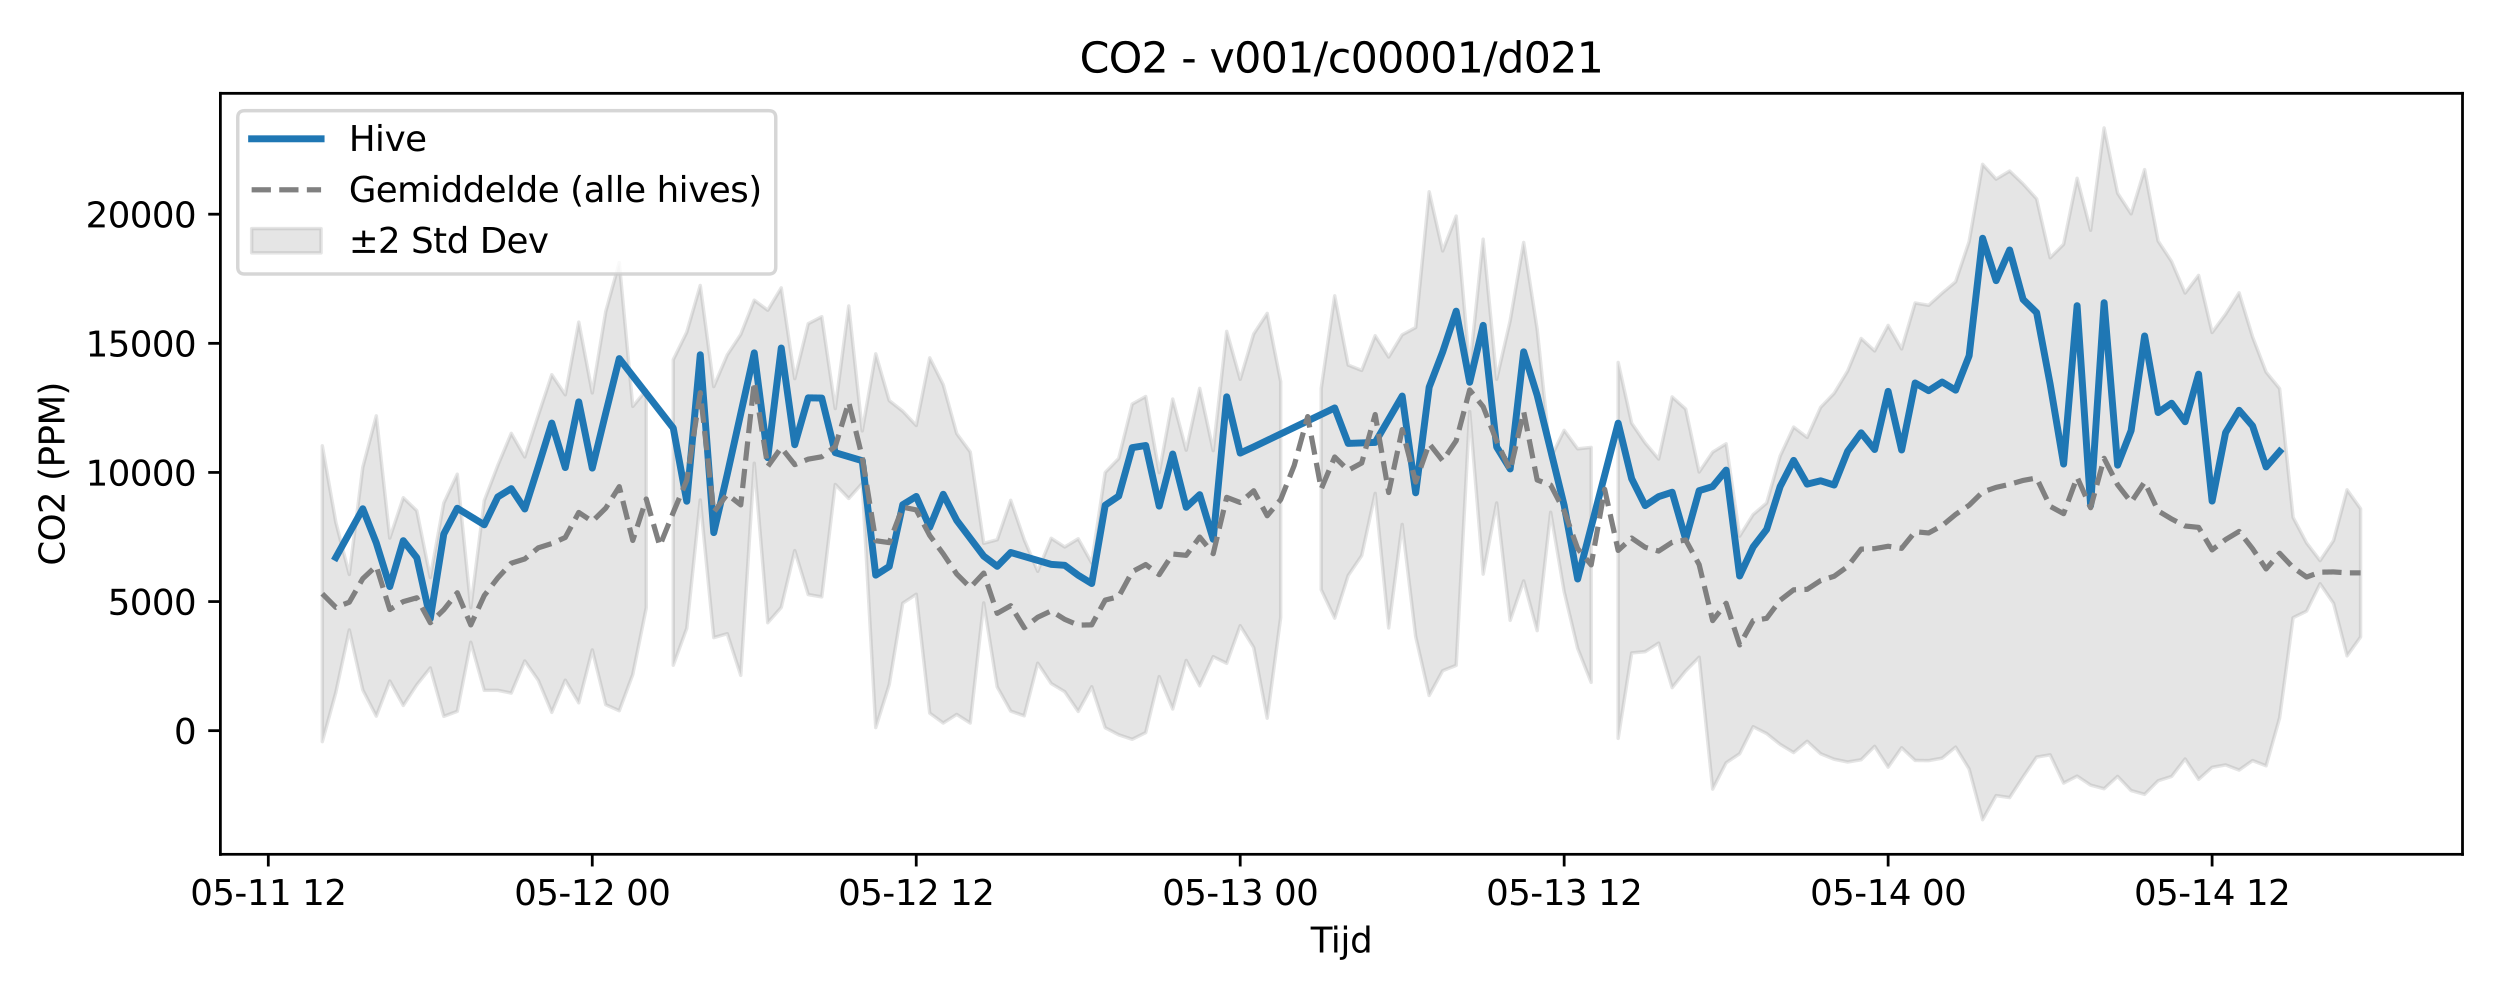 <?xml version="1.0" encoding="utf-8" standalone="no"?>
<!DOCTYPE svg PUBLIC "-//W3C//DTD SVG 1.1//EN"
  "http://www.w3.org/Graphics/SVG/1.1/DTD/svg11.dtd">
<svg xmlns:xlink="http://www.w3.org/1999/xlink" width="720pt" height="288pt" viewBox="0 0 720 288" xmlns="http://www.w3.org/2000/svg" version="1.1">
 <defs>
  <style type="text/css">*{stroke-linejoin: round; stroke-linecap: butt}</style>
 </defs>
 <g id="figure_1">
  <g id="patch_1">
   <path d="M 0 288 
L 720 288 
L 720 0 
L 0 0 
z
" style="fill: #ffffff"/>
  </g>
  <g id="axes_1">
   <g id="patch_2">
    <path d="M 63.47 246.04 
L 709.2 246.04 
L 709.2 26.88 
L 63.47 26.88 
z
" style="fill: #ffffff"/>
   </g>
   <g id="FillBetweenPolyCollection_1">
    <path d="M 92.821 128.383 
L 92.821 213.602 
L 96.709 199.447 
L 100.597 181.425 
L 104.484 198.705 
L 108.372 206.249 
L 112.259 196.136 
L 116.147 203.177 
L 120.035 197.239 
L 123.922 192.369 
L 127.81 206.307 
L 131.697 204.865 
L 135.585 184.966 
L 139.473 198.825 
L 143.36 198.812 
L 147.248 199.604 
L 151.135 190.355 
L 155.023 195.928 
L 158.911 205.163 
L 162.798 195.886 
L 166.686 202.408 
L 170.573 187.176 
L 174.461 202.953 
L 178.349 204.689 
L 182.236 194.249 
L 186.124 175.053 
L 186.124 112.385 
L 186.124 112.385 
L 182.236 117.046 
L 178.349 75.631 
L 174.461 89.705 
L 170.573 113.163 
L 166.686 92.765 
L 162.798 113.697 
L 158.911 107.913 
L 155.023 119.629 
L 151.135 131.598 
L 147.248 124.802 
L 143.36 134.067 
L 139.473 144.178 
L 135.585 174.982 
L 131.697 136.567 
L 127.81 144.871 
L 123.922 166.318 
L 120.035 147.085 
L 116.147 143.345 
L 112.259 154.961 
L 108.372 119.763 
L 104.484 134.586 
L 100.597 165.44 
L 96.709 150.379 
L 92.821 128.383 
z
" clip-path="url(#p292bcd0468)" style="fill: #808080; fill-opacity: 0.2; stroke: #808080; stroke-opacity: 0.2"/>
    <path d="M 193.899 103.587 
L 193.899 191.597 
L 197.787 180.949 
L 201.674 143.983 
L 205.562 183.636 
L 209.449 182.509 
L 213.337 194.504 
L 217.224 133.408 
L 221.112 179.35 
L 225 174.935 
L 228.887 158.577 
L 232.775 171.244 
L 236.662 171.903 
L 240.55 139.53 
L 244.438 143.565 
L 248.325 139.207 
L 252.213 209.553 
L 256.1 197.178 
L 259.988 173.716 
L 263.876 171.153 
L 267.763 205.38 
L 271.651 208.232 
L 275.538 205.759 
L 279.426 208.24 
L 283.314 173.635 
L 287.201 197.842 
L 291.089 204.802 
L 294.976 206.156 
L 298.864 190.996 
L 302.752 196.858 
L 306.639 199.207 
L 310.527 204.896 
L 314.414 197.784 
L 318.302 209.589 
L 322.19 211.627 
L 326.077 212.917 
L 329.965 210.981 
L 333.852 194.869 
L 337.74 204.198 
L 341.628 190.209 
L 345.515 197.51 
L 349.403 189.126 
L 353.29 191.036 
L 357.178 180.204 
L 361.066 186.49 
L 364.953 206.837 
L 368.841 177.82 
L 368.841 109.927 
L 368.841 109.927 
L 364.953 90.245 
L 361.066 96.182 
L 357.178 109.248 
L 353.29 95.427 
L 349.403 129.789 
L 345.515 111.838 
L 341.628 129.656 
L 337.74 114.921 
L 333.852 136.124 
L 329.965 114.187 
L 326.077 116.368 
L 322.19 132.048 
L 318.302 136.055 
L 314.414 162.131 
L 310.527 155.163 
L 306.639 157.53 
L 302.752 155.027 
L 298.864 164.528 
L 294.976 155.414 
L 291.089 144.082 
L 287.201 155.44 
L 283.314 156.465 
L 279.426 130.161 
L 275.538 124.88 
L 271.651 110.797 
L 267.763 103.056 
L 263.876 122.542 
L 259.988 118.422 
L 256.1 115.365 
L 252.213 101.904 
L 248.325 124.103 
L 244.438 88.108 
L 240.55 117.656 
L 236.662 91.202 
L 232.775 93.223 
L 228.887 109.048 
L 225 82.902 
L 221.112 89.348 
L 217.224 86.447 
L 213.337 96.32 
L 209.449 102.223 
L 205.562 111.333 
L 201.674 82.209 
L 197.787 95.669 
L 193.899 103.587 
z
" clip-path="url(#p292bcd0468)" style="fill: #808080; fill-opacity: 0.2; stroke: #808080; stroke-opacity: 0.2"/>
    <path d="M 380.504 111.864 
L 380.504 169.806 
L 384.391 178.027 
L 388.279 165.744 
L 392.166 160.019 
L 396.054 142.09 
L 399.942 180.859 
L 403.829 151.033 
L 407.717 183.332 
L 411.604 200.302 
L 415.492 193.161 
L 419.38 191.623 
L 423.267 118.525 
L 427.155 165.359 
L 431.042 144.841 
L 434.93 178.668 
L 438.818 167.303 
L 442.705 181.635 
L 446.593 147.537 
L 450.48 170.407 
L 454.368 186.733 
L 458.256 196.527 
L 458.256 128.851 
L 458.256 128.851 
L 454.368 129.265 
L 450.48 123.931 
L 446.593 131.878 
L 442.705 94.839 
L 438.818 69.819 
L 434.93 92.356 
L 431.042 109.223 
L 427.155 68.884 
L 423.267 106.072 
L 419.38 62.228 
L 415.492 72.271 
L 411.604 55.215 
L 407.717 94.325 
L 403.829 96.415 
L 399.942 102.827 
L 396.054 96.689 
L 392.166 106.677 
L 388.279 105.142 
L 384.391 85.199 
L 380.504 111.864 
z
" clip-path="url(#p292bcd0468)" style="fill: #808080; fill-opacity: 0.2; stroke: #808080; stroke-opacity: 0.2"/>
    <path d="M 466.031 104.383 
L 466.031 212.656 
L 469.918 188.049 
L 473.806 187.685 
L 477.694 185.217 
L 481.581 198.044 
L 485.469 193.235 
L 489.356 189.282 
L 493.244 227.266 
L 497.132 219.684 
L 501.019 217.076 
L 504.907 209.292 
L 508.794 211.278 
L 512.682 214.384 
L 516.57 216.736 
L 520.457 213.487 
L 524.345 217.083 
L 528.232 218.66 
L 532.12 219.46 
L 536.008 218.814 
L 539.895 214.939 
L 543.783 220.939 
L 547.67 215.352 
L 551.558 219.013 
L 555.446 219.059 
L 559.333 218.35 
L 563.221 215.161 
L 567.108 221.475 
L 570.996 236.078 
L 574.883 229.133 
L 578.771 229.706 
L 582.659 223.742 
L 586.546 218.043 
L 590.434 217.397 
L 594.321 225.526 
L 598.209 223.517 
L 602.097 226.12 
L 605.984 227.158 
L 609.872 223.594 
L 613.759 227.686 
L 617.647 228.775 
L 621.535 224.861 
L 625.422 223.617 
L 629.31 218.585 
L 633.197 224.457 
L 637.085 220.991 
L 640.973 220.303 
L 644.86 221.78 
L 648.748 219.043 
L 652.635 220.556 
L 656.523 206.758 
L 660.411 177.894 
L 664.298 176.004 
L 668.186 168.117 
L 672.073 173.789 
L 675.961 188.888 
L 679.849 183.452 
L 679.849 146.526 
L 679.849 146.526 
L 675.961 141.065 
L 672.073 155.645 
L 668.186 161.455 
L 664.298 156.369 
L 660.411 149.014 
L 656.523 111.913 
L 652.635 107.157 
L 648.748 97.047 
L 644.86 84.327 
L 640.973 90.467 
L 637.085 95.756 
L 633.197 79.31 
L 629.31 84.386 
L 625.422 75.311 
L 621.535 69.4 
L 617.647 48.849 
L 613.759 61.588 
L 609.872 55.64 
L 605.984 36.842 
L 602.097 66.322 
L 598.209 51.34 
L 594.321 70.344 
L 590.434 74.234 
L 586.546 57.268 
L 582.659 52.98 
L 578.771 49.263 
L 574.883 51.594 
L 570.996 47.324 
L 567.108 69.548 
L 563.221 81.141 
L 559.333 84.409 
L 555.446 87.928 
L 551.558 87.264 
L 547.67 100.49 
L 543.783 93.708 
L 539.895 101.071 
L 536.008 97.478 
L 532.12 106.847 
L 528.232 113.264 
L 524.345 117.311 
L 520.457 125.979 
L 516.57 122.998 
L 512.682 131.345 
L 508.794 144.875 
L 504.907 148.188 
L 501.019 154.405 
L 497.132 127.802 
L 493.244 130.206 
L 489.356 135.933 
L 485.469 117.795 
L 481.581 114.318 
L 477.694 132.203 
L 473.806 127.566 
L 469.918 121.874 
L 466.031 104.383 
z
" clip-path="url(#p292bcd0468)" style="fill: #808080; fill-opacity: 0.2; stroke: #808080; stroke-opacity: 0.2"/>
   </g>
   <g id="matplotlib.axis_1">
    <g id="xtick_1">
     <g id="line2d_1">
      <defs>
       <path id="m65c59b6409" d="M 0 0 
L 0 3.5 
" style="stroke: #000000; stroke-width: 0.8"/>
      </defs>
      <g>
       <use xlink:href="#m65c59b6409" x="77.271" y="246.04" style="stroke: #000000; stroke-width: 0.8"/>
      </g>
     </g>
     <g id="text_1">
      <!-- 05-11 12 -->
      <g transform="translate(54.791 260.638) scale(0.1 -0.1)">
       <defs>
        <path id="DejaVuSans-30" d="M 2034 4250 
Q 1547 4250 1301 3770 
Q 1056 3291 1056 2328 
Q 1056 1369 1301 889 
Q 1547 409 2034 409 
Q 2525 409 2770 889 
Q 3016 1369 3016 2328 
Q 3016 3291 2770 3770 
Q 2525 4250 2034 4250 
z
M 2034 4750 
Q 2819 4750 3233 4129 
Q 3647 3509 3647 2328 
Q 3647 1150 3233 529 
Q 2819 -91 2034 -91 
Q 1250 -91 836 529 
Q 422 1150 422 2328 
Q 422 3509 836 4129 
Q 1250 4750 2034 4750 
z
" transform="scale(0.016)"/>
        <path id="DejaVuSans-35" d="M 691 4666 
L 3169 4666 
L 3169 4134 
L 1269 4134 
L 1269 2991 
Q 1406 3038 1543 3061 
Q 1681 3084 1819 3084 
Q 2600 3084 3056 2656 
Q 3513 2228 3513 1497 
Q 3513 744 3044 326 
Q 2575 -91 1722 -91 
Q 1428 -91 1123 -41 
Q 819 9 494 109 
L 494 744 
Q 775 591 1075 516 
Q 1375 441 1709 441 
Q 2250 441 2565 725 
Q 2881 1009 2881 1497 
Q 2881 1984 2565 2268 
Q 2250 2553 1709 2553 
Q 1456 2553 1204 2497 
Q 953 2441 691 2322 
L 691 4666 
z
" transform="scale(0.016)"/>
        <path id="DejaVuSans-2d" d="M 313 2009 
L 1997 2009 
L 1997 1497 
L 313 1497 
L 313 2009 
z
" transform="scale(0.016)"/>
        <path id="DejaVuSans-31" d="M 794 531 
L 1825 531 
L 1825 4091 
L 703 3866 
L 703 4441 
L 1819 4666 
L 2450 4666 
L 2450 531 
L 3481 531 
L 3481 0 
L 794 0 
L 794 531 
z
" transform="scale(0.016)"/>
        <path id="DejaVuSans-20" transform="scale(0.016)"/>
        <path id="DejaVuSans-32" d="M 1228 531 
L 3431 531 
L 3431 0 
L 469 0 
L 469 531 
Q 828 903 1448 1529 
Q 2069 2156 2228 2338 
Q 2531 2678 2651 2914 
Q 2772 3150 2772 3378 
Q 2772 3750 2511 3984 
Q 2250 4219 1831 4219 
Q 1534 4219 1204 4116 
Q 875 4013 500 3803 
L 500 4441 
Q 881 4594 1212 4672 
Q 1544 4750 1819 4750 
Q 2544 4750 2975 4387 
Q 3406 4025 3406 3419 
Q 3406 3131 3298 2873 
Q 3191 2616 2906 2266 
Q 2828 2175 2409 1742 
Q 1991 1309 1228 531 
z
" transform="scale(0.016)"/>
       </defs>
       <use xlink:href="#DejaVuSans-30"/>
       <use xlink:href="#DejaVuSans-35" transform="translate(63.623 0)"/>
       <use xlink:href="#DejaVuSans-2d" transform="translate(127.246 0)"/>
       <use xlink:href="#DejaVuSans-31" transform="translate(163.33 0)"/>
       <use xlink:href="#DejaVuSans-31" transform="translate(226.953 0)"/>
       <use xlink:href="#DejaVuSans-20" transform="translate(290.576 0)"/>
       <use xlink:href="#DejaVuSans-31" transform="translate(322.363 0)"/>
       <use xlink:href="#DejaVuSans-32" transform="translate(385.986 0)"/>
      </g>
     </g>
    </g>
    <g id="xtick_2">
     <g id="line2d_2">
      <g>
       <use xlink:href="#m65c59b6409" x="170.573" y="246.04" style="stroke: #000000; stroke-width: 0.8"/>
      </g>
     </g>
     <g id="text_2">
      <!-- 05-12 00 -->
      <g transform="translate(148.093 260.638) scale(0.1 -0.1)">
       <use xlink:href="#DejaVuSans-30"/>
       <use xlink:href="#DejaVuSans-35" transform="translate(63.623 0)"/>
       <use xlink:href="#DejaVuSans-2d" transform="translate(127.246 0)"/>
       <use xlink:href="#DejaVuSans-31" transform="translate(163.33 0)"/>
       <use xlink:href="#DejaVuSans-32" transform="translate(226.953 0)"/>
       <use xlink:href="#DejaVuSans-20" transform="translate(290.576 0)"/>
       <use xlink:href="#DejaVuSans-30" transform="translate(322.363 0)"/>
       <use xlink:href="#DejaVuSans-30" transform="translate(385.986 0)"/>
      </g>
     </g>
    </g>
    <g id="xtick_3">
     <g id="line2d_3">
      <g>
       <use xlink:href="#m65c59b6409" x="263.876" y="246.04" style="stroke: #000000; stroke-width: 0.8"/>
      </g>
     </g>
     <g id="text_3">
      <!-- 05-12 12 -->
      <g transform="translate(241.395 260.638) scale(0.1 -0.1)">
       <use xlink:href="#DejaVuSans-30"/>
       <use xlink:href="#DejaVuSans-35" transform="translate(63.623 0)"/>
       <use xlink:href="#DejaVuSans-2d" transform="translate(127.246 0)"/>
       <use xlink:href="#DejaVuSans-31" transform="translate(163.33 0)"/>
       <use xlink:href="#DejaVuSans-32" transform="translate(226.953 0)"/>
       <use xlink:href="#DejaVuSans-20" transform="translate(290.576 0)"/>
       <use xlink:href="#DejaVuSans-31" transform="translate(322.363 0)"/>
       <use xlink:href="#DejaVuSans-32" transform="translate(385.986 0)"/>
      </g>
     </g>
    </g>
    <g id="xtick_4">
     <g id="line2d_4">
      <g>
       <use xlink:href="#m65c59b6409" x="357.178" y="246.04" style="stroke: #000000; stroke-width: 0.8"/>
      </g>
     </g>
     <g id="text_4">
      <!-- 05-13 00 -->
      <g transform="translate(334.698 260.638) scale(0.1 -0.1)">
       <defs>
        <path id="DejaVuSans-33" d="M 2597 2516 
Q 3050 2419 3304 2112 
Q 3559 1806 3559 1356 
Q 3559 666 3084 287 
Q 2609 -91 1734 -91 
Q 1441 -91 1130 -33 
Q 819 25 488 141 
L 488 750 
Q 750 597 1062 519 
Q 1375 441 1716 441 
Q 2309 441 2620 675 
Q 2931 909 2931 1356 
Q 2931 1769 2642 2001 
Q 2353 2234 1838 2234 
L 1294 2234 
L 1294 2753 
L 1863 2753 
Q 2328 2753 2575 2939 
Q 2822 3125 2822 3475 
Q 2822 3834 2567 4026 
Q 2313 4219 1838 4219 
Q 1578 4219 1281 4162 
Q 984 4106 628 3988 
L 628 4550 
Q 988 4650 1302 4700 
Q 1616 4750 1894 4750 
Q 2613 4750 3031 4423 
Q 3450 4097 3450 3541 
Q 3450 3153 3228 2886 
Q 3006 2619 2597 2516 
z
" transform="scale(0.016)"/>
       </defs>
       <use xlink:href="#DejaVuSans-30"/>
       <use xlink:href="#DejaVuSans-35" transform="translate(63.623 0)"/>
       <use xlink:href="#DejaVuSans-2d" transform="translate(127.246 0)"/>
       <use xlink:href="#DejaVuSans-31" transform="translate(163.33 0)"/>
       <use xlink:href="#DejaVuSans-33" transform="translate(226.953 0)"/>
       <use xlink:href="#DejaVuSans-20" transform="translate(290.576 0)"/>
       <use xlink:href="#DejaVuSans-30" transform="translate(322.363 0)"/>
       <use xlink:href="#DejaVuSans-30" transform="translate(385.986 0)"/>
      </g>
     </g>
    </g>
    <g id="xtick_5">
     <g id="line2d_5">
      <g>
       <use xlink:href="#m65c59b6409" x="450.48" y="246.04" style="stroke: #000000; stroke-width: 0.8"/>
      </g>
     </g>
     <g id="text_5">
      <!-- 05-13 12 -->
      <g transform="translate(428 260.638) scale(0.1 -0.1)">
       <use xlink:href="#DejaVuSans-30"/>
       <use xlink:href="#DejaVuSans-35" transform="translate(63.623 0)"/>
       <use xlink:href="#DejaVuSans-2d" transform="translate(127.246 0)"/>
       <use xlink:href="#DejaVuSans-31" transform="translate(163.33 0)"/>
       <use xlink:href="#DejaVuSans-33" transform="translate(226.953 0)"/>
       <use xlink:href="#DejaVuSans-20" transform="translate(290.576 0)"/>
       <use xlink:href="#DejaVuSans-31" transform="translate(322.363 0)"/>
       <use xlink:href="#DejaVuSans-32" transform="translate(385.986 0)"/>
      </g>
     </g>
    </g>
    <g id="xtick_6">
     <g id="line2d_6">
      <g>
       <use xlink:href="#m65c59b6409" x="543.783" y="246.04" style="stroke: #000000; stroke-width: 0.8"/>
      </g>
     </g>
     <g id="text_6">
      <!-- 05-14 00 -->
      <g transform="translate(521.302 260.638) scale(0.1 -0.1)">
       <defs>
        <path id="DejaVuSans-34" d="M 2419 4116 
L 825 1625 
L 2419 1625 
L 2419 4116 
z
M 2253 4666 
L 3047 4666 
L 3047 1625 
L 3713 1625 
L 3713 1100 
L 3047 1100 
L 3047 0 
L 2419 0 
L 2419 1100 
L 313 1100 
L 313 1709 
L 2253 4666 
z
" transform="scale(0.016)"/>
       </defs>
       <use xlink:href="#DejaVuSans-30"/>
       <use xlink:href="#DejaVuSans-35" transform="translate(63.623 0)"/>
       <use xlink:href="#DejaVuSans-2d" transform="translate(127.246 0)"/>
       <use xlink:href="#DejaVuSans-31" transform="translate(163.33 0)"/>
       <use xlink:href="#DejaVuSans-34" transform="translate(226.953 0)"/>
       <use xlink:href="#DejaVuSans-20" transform="translate(290.576 0)"/>
       <use xlink:href="#DejaVuSans-30" transform="translate(322.363 0)"/>
       <use xlink:href="#DejaVuSans-30" transform="translate(385.986 0)"/>
      </g>
     </g>
    </g>
    <g id="xtick_7">
     <g id="line2d_7">
      <g>
       <use xlink:href="#m65c59b6409" x="637.085" y="246.04" style="stroke: #000000; stroke-width: 0.8"/>
      </g>
     </g>
     <g id="text_7">
      <!-- 05-14 12 -->
      <g transform="translate(614.605 260.638) scale(0.1 -0.1)">
       <use xlink:href="#DejaVuSans-30"/>
       <use xlink:href="#DejaVuSans-35" transform="translate(63.623 0)"/>
       <use xlink:href="#DejaVuSans-2d" transform="translate(127.246 0)"/>
       <use xlink:href="#DejaVuSans-31" transform="translate(163.33 0)"/>
       <use xlink:href="#DejaVuSans-34" transform="translate(226.953 0)"/>
       <use xlink:href="#DejaVuSans-20" transform="translate(290.576 0)"/>
       <use xlink:href="#DejaVuSans-31" transform="translate(322.363 0)"/>
       <use xlink:href="#DejaVuSans-32" transform="translate(385.986 0)"/>
      </g>
     </g>
    </g>
    <g id="text_8">
     <!-- Tijd -->
     <g transform="translate(377.485 274.317) scale(0.1 -0.1)">
      <defs>
       <path id="DejaVuSans-54" d="M -19 4666 
L 3928 4666 
L 3928 4134 
L 2272 4134 
L 2272 0 
L 1638 0 
L 1638 4134 
L -19 4134 
L -19 4666 
z
" transform="scale(0.016)"/>
       <path id="DejaVuSans-69" d="M 603 3500 
L 1178 3500 
L 1178 0 
L 603 0 
L 603 3500 
z
M 603 4863 
L 1178 4863 
L 1178 4134 
L 603 4134 
L 603 4863 
z
" transform="scale(0.016)"/>
       <path id="DejaVuSans-6a" d="M 603 3500 
L 1178 3500 
L 1178 -63 
Q 1178 -731 923 -1031 
Q 669 -1331 103 -1331 
L -116 -1331 
L -116 -844 
L 38 -844 
Q 366 -844 484 -692 
Q 603 -541 603 -63 
L 603 3500 
z
M 603 4863 
L 1178 4863 
L 1178 4134 
L 603 4134 
L 603 4863 
z
" transform="scale(0.016)"/>
       <path id="DejaVuSans-64" d="M 2906 2969 
L 2906 4863 
L 3481 4863 
L 3481 0 
L 2906 0 
L 2906 525 
Q 2725 213 2448 61 
Q 2172 -91 1784 -91 
Q 1150 -91 751 415 
Q 353 922 353 1747 
Q 353 2572 751 3078 
Q 1150 3584 1784 3584 
Q 2172 3584 2448 3432 
Q 2725 3281 2906 2969 
z
M 947 1747 
Q 947 1113 1208 752 
Q 1469 391 1925 391 
Q 2381 391 2643 752 
Q 2906 1113 2906 1747 
Q 2906 2381 2643 2742 
Q 2381 3103 1925 3103 
Q 1469 3103 1208 2742 
Q 947 2381 947 1747 
z
" transform="scale(0.016)"/>
      </defs>
      <use xlink:href="#DejaVuSans-54"/>
      <use xlink:href="#DejaVuSans-69" transform="translate(57.959 0)"/>
      <use xlink:href="#DejaVuSans-6a" transform="translate(85.742 0)"/>
      <use xlink:href="#DejaVuSans-64" transform="translate(113.525 0)"/>
     </g>
    </g>
   </g>
   <g id="matplotlib.axis_2">
    <g id="ytick_1">
     <g id="line2d_8">
      <defs>
       <path id="mf25e80f2d8" d="M 0 0 
L -3.5 0 
" style="stroke: #000000; stroke-width: 0.8"/>
      </defs>
      <g>
       <use xlink:href="#mf25e80f2d8" x="63.47" y="210.438" style="stroke: #000000; stroke-width: 0.8"/>
      </g>
     </g>
     <g id="text_9">
      <!-- 0 -->
      <g transform="translate(50.108 214.237) scale(0.1 -0.1)">
       <use xlink:href="#DejaVuSans-30"/>
      </g>
     </g>
    </g>
    <g id="ytick_2">
     <g id="line2d_9">
      <g>
       <use xlink:href="#mf25e80f2d8" x="63.47" y="173.25" style="stroke: #000000; stroke-width: 0.8"/>
      </g>
     </g>
     <g id="text_10">
      <!-- 5000 -->
      <g transform="translate(31.02 177.049) scale(0.1 -0.1)">
       <use xlink:href="#DejaVuSans-35"/>
       <use xlink:href="#DejaVuSans-30" transform="translate(63.623 0)"/>
       <use xlink:href="#DejaVuSans-30" transform="translate(127.246 0)"/>
       <use xlink:href="#DejaVuSans-30" transform="translate(190.869 0)"/>
      </g>
     </g>
    </g>
    <g id="ytick_3">
     <g id="line2d_10">
      <g>
       <use xlink:href="#mf25e80f2d8" x="63.47" y="136.062" style="stroke: #000000; stroke-width: 0.8"/>
      </g>
     </g>
     <g id="text_11">
      <!-- 10000 -->
      <g transform="translate(24.657 139.861) scale(0.1 -0.1)">
       <use xlink:href="#DejaVuSans-31"/>
       <use xlink:href="#DejaVuSans-30" transform="translate(63.623 0)"/>
       <use xlink:href="#DejaVuSans-30" transform="translate(127.246 0)"/>
       <use xlink:href="#DejaVuSans-30" transform="translate(190.869 0)"/>
       <use xlink:href="#DejaVuSans-30" transform="translate(254.492 0)"/>
      </g>
     </g>
    </g>
    <g id="ytick_4">
     <g id="line2d_11">
      <g>
       <use xlink:href="#mf25e80f2d8" x="63.47" y="98.874" style="stroke: #000000; stroke-width: 0.8"/>
      </g>
     </g>
     <g id="text_12">
      <!-- 15000 -->
      <g transform="translate(24.657 102.673) scale(0.1 -0.1)">
       <use xlink:href="#DejaVuSans-31"/>
       <use xlink:href="#DejaVuSans-35" transform="translate(63.623 0)"/>
       <use xlink:href="#DejaVuSans-30" transform="translate(127.246 0)"/>
       <use xlink:href="#DejaVuSans-30" transform="translate(190.869 0)"/>
       <use xlink:href="#DejaVuSans-30" transform="translate(254.492 0)"/>
      </g>
     </g>
    </g>
    <g id="ytick_5">
     <g id="line2d_12">
      <g>
       <use xlink:href="#mf25e80f2d8" x="63.47" y="61.686" style="stroke: #000000; stroke-width: 0.8"/>
      </g>
     </g>
     <g id="text_13">
      <!-- 20000 -->
      <g transform="translate(24.657 65.485) scale(0.1 -0.1)">
       <use xlink:href="#DejaVuSans-32"/>
       <use xlink:href="#DejaVuSans-30" transform="translate(63.623 0)"/>
       <use xlink:href="#DejaVuSans-30" transform="translate(127.246 0)"/>
       <use xlink:href="#DejaVuSans-30" transform="translate(190.869 0)"/>
       <use xlink:href="#DejaVuSans-30" transform="translate(254.492 0)"/>
      </g>
     </g>
    </g>
    <g id="text_14">
     <!-- CO2 (PPM) -->
     <g transform="translate(18.578 162.903) rotate(-90) scale(0.1 -0.1)">
      <defs>
       <path id="DejaVuSans-43" d="M 4122 4306 
L 4122 3641 
Q 3803 3938 3442 4084 
Q 3081 4231 2675 4231 
Q 1875 4231 1450 3742 
Q 1025 3253 1025 2328 
Q 1025 1406 1450 917 
Q 1875 428 2675 428 
Q 3081 428 3442 575 
Q 3803 722 4122 1019 
L 4122 359 
Q 3791 134 3420 21 
Q 3050 -91 2638 -91 
Q 1578 -91 968 557 
Q 359 1206 359 2328 
Q 359 3453 968 4101 
Q 1578 4750 2638 4750 
Q 3056 4750 3426 4639 
Q 3797 4528 4122 4306 
z
" transform="scale(0.016)"/>
       <path id="DejaVuSans-4f" d="M 2522 4238 
Q 1834 4238 1429 3725 
Q 1025 3213 1025 2328 
Q 1025 1447 1429 934 
Q 1834 422 2522 422 
Q 3209 422 3611 934 
Q 4013 1447 4013 2328 
Q 4013 3213 3611 3725 
Q 3209 4238 2522 4238 
z
M 2522 4750 
Q 3503 4750 4090 4092 
Q 4678 3434 4678 2328 
Q 4678 1225 4090 567 
Q 3503 -91 2522 -91 
Q 1538 -91 948 565 
Q 359 1222 359 2328 
Q 359 3434 948 4092 
Q 1538 4750 2522 4750 
z
" transform="scale(0.016)"/>
       <path id="DejaVuSans-28" d="M 1984 4856 
Q 1566 4138 1362 3434 
Q 1159 2731 1159 2009 
Q 1159 1288 1364 580 
Q 1569 -128 1984 -844 
L 1484 -844 
Q 1016 -109 783 600 
Q 550 1309 550 2009 
Q 550 2706 781 3412 
Q 1013 4119 1484 4856 
L 1984 4856 
z
" transform="scale(0.016)"/>
       <path id="DejaVuSans-50" d="M 1259 4147 
L 1259 2394 
L 2053 2394 
Q 2494 2394 2734 2622 
Q 2975 2850 2975 3272 
Q 2975 3691 2734 3919 
Q 2494 4147 2053 4147 
L 1259 4147 
z
M 628 4666 
L 2053 4666 
Q 2838 4666 3239 4311 
Q 3641 3956 3641 3272 
Q 3641 2581 3239 2228 
Q 2838 1875 2053 1875 
L 1259 1875 
L 1259 0 
L 628 0 
L 628 4666 
z
" transform="scale(0.016)"/>
       <path id="DejaVuSans-4d" d="M 628 4666 
L 1569 4666 
L 2759 1491 
L 3956 4666 
L 4897 4666 
L 4897 0 
L 4281 0 
L 4281 4097 
L 3078 897 
L 2444 897 
L 1241 4097 
L 1241 0 
L 628 0 
L 628 4666 
z
" transform="scale(0.016)"/>
       <path id="DejaVuSans-29" d="M 513 4856 
L 1013 4856 
Q 1481 4119 1714 3412 
Q 1947 2706 1947 2009 
Q 1947 1309 1714 600 
Q 1481 -109 1013 -844 
L 513 -844 
Q 928 -128 1133 580 
Q 1338 1288 1338 2009 
Q 1338 2731 1133 3434 
Q 928 4138 513 4856 
z
" transform="scale(0.016)"/>
      </defs>
      <use xlink:href="#DejaVuSans-43"/>
      <use xlink:href="#DejaVuSans-4f" transform="translate(69.824 0)"/>
      <use xlink:href="#DejaVuSans-32" transform="translate(148.535 0)"/>
      <use xlink:href="#DejaVuSans-20" transform="translate(212.158 0)"/>
      <use xlink:href="#DejaVuSans-28" transform="translate(243.945 0)"/>
      <use xlink:href="#DejaVuSans-50" transform="translate(282.959 0)"/>
      <use xlink:href="#DejaVuSans-50" transform="translate(343.262 0)"/>
      <use xlink:href="#DejaVuSans-4d" transform="translate(403.564 0)"/>
      <use xlink:href="#DejaVuSans-29" transform="translate(489.844 0)"/>
     </g>
    </g>
   </g>
   <g id="line2d_13">
    <path d="M 96.709 160.556 
L 104.484 146.526 
L 108.372 156.37 
L 112.259 168.928 
L 116.147 155.719 
L 120.035 160.621 
L 123.922 178.166 
L 127.81 153.793 
L 131.697 146.378 
L 139.473 151.138 
L 143.36 143.115 
L 147.248 140.733 
L 151.135 146.586 
L 155.023 134.408 
L 158.911 121.849 
L 162.798 134.654 
L 166.686 115.745 
L 170.573 134.812 
L 174.461 118.918 
L 178.349 103.284 
L 193.899 123.284 
L 197.787 144.355 
L 201.674 102.176 
L 205.562 153.391 
L 209.449 136.601 
L 217.224 101.626 
L 221.112 131.8 
L 225 100.235 
L 228.887 128.077 
L 232.775 114.575 
L 236.662 114.641 
L 240.55 130.365 
L 248.325 132.685 
L 252.213 165.641 
L 256.1 163.142 
L 259.988 145.359 
L 263.876 142.975 
L 267.763 151.852 
L 271.651 142.359 
L 275.538 149.873 
L 283.314 160.167 
L 287.201 163.1 
L 291.089 159.116 
L 302.752 162.54 
L 306.639 162.807 
L 310.527 165.676 
L 314.414 168.051 
L 318.302 145.5 
L 322.19 142.872 
L 326.077 128.922 
L 329.965 128.304 
L 333.852 145.758 
L 337.74 130.761 
L 341.628 146.098 
L 345.515 142.47 
L 349.403 155.31 
L 353.29 114.289 
L 357.178 130.489 
L 361.066 128.706 
L 384.391 117.488 
L 388.279 127.702 
L 396.054 127.416 
L 403.829 114.069 
L 407.717 141.923 
L 411.604 111.503 
L 415.492 101.362 
L 419.38 89.621 
L 423.267 110.097 
L 427.155 93.705 
L 431.042 128.736 
L 434.93 135.05 
L 438.818 101.328 
L 442.705 113.861 
L 450.48 145.56 
L 454.368 166.749 
L 466.031 121.875 
L 469.918 137.869 
L 473.806 145.614 
L 477.694 143.026 
L 481.581 141.759 
L 485.469 155.277 
L 489.356 141.313 
L 493.244 140.125 
L 497.132 135.397 
L 501.019 165.886 
L 504.907 157.519 
L 508.794 152.476 
L 512.682 140.125 
L 516.57 132.596 
L 520.457 139.431 
L 524.345 138.467 
L 528.232 139.694 
L 532.12 129.963 
L 536.008 124.655 
L 539.895 129.455 
L 543.783 112.715 
L 547.67 129.594 
L 551.558 110.295 
L 555.446 112.517 
L 559.333 110.025 
L 563.221 112.366 
L 567.108 102.461 
L 570.996 68.618 
L 574.883 80.826 
L 578.771 72.002 
L 582.659 86.252 
L 586.546 90.031 
L 590.434 110.593 
L 594.321 133.647 
L 598.209 88.042 
L 602.097 145.522 
L 605.984 87.189 
L 609.872 133.964 
L 613.759 124.017 
L 617.647 96.759 
L 621.535 118.809 
L 625.422 116.134 
L 629.31 121.454 
L 633.197 107.764 
L 637.085 144.31 
L 640.973 124.588 
L 644.86 118.164 
L 648.748 122.672 
L 652.635 134.482 
L 656.523 130.022 
" clip-path="url(#p292bcd0468)" style="fill: none; stroke: #1f77b4; stroke-width: 2; stroke-linecap: square"/>
   </g>
   <g id="line2d_14">
    <path d="M 92.821 170.992 
L 96.709 174.913 
L 100.597 173.433 
L 104.484 166.645 
L 108.372 163.006 
L 112.259 175.549 
L 116.147 173.261 
L 120.035 172.162 
L 123.922 179.344 
L 127.81 175.589 
L 131.697 170.716 
L 135.585 179.974 
L 139.473 171.501 
L 143.36 166.44 
L 147.248 162.203 
L 151.135 160.976 
L 155.023 157.779 
L 158.911 156.538 
L 162.798 154.791 
L 166.686 147.587 
L 170.573 150.17 
L 174.461 146.329 
L 178.349 140.16 
L 182.236 155.647 
L 186.124 143.719 
L 190.011 157.222 
L 193.899 147.592 
L 197.787 138.309 
L 201.674 113.096 
L 205.562 147.484 
L 209.449 142.366 
L 213.337 145.412 
L 217.224 109.927 
L 221.112 134.349 
L 225 128.919 
L 228.887 133.813 
L 232.775 132.233 
L 236.662 131.553 
L 240.55 128.593 
L 244.438 115.836 
L 248.325 131.655 
L 252.213 155.729 
L 256.1 156.272 
L 259.988 146.069 
L 263.876 146.847 
L 267.763 154.218 
L 271.651 159.515 
L 275.538 165.319 
L 279.426 169.2 
L 283.314 165.05 
L 287.201 176.641 
L 291.089 174.442 
L 294.976 180.785 
L 298.864 177.762 
L 302.752 175.942 
L 306.639 178.369 
L 310.527 180.029 
L 314.414 179.958 
L 318.302 172.822 
L 322.19 171.837 
L 326.077 164.643 
L 329.965 162.584 
L 333.852 165.497 
L 337.74 159.56 
L 341.628 159.933 
L 345.515 154.674 
L 349.403 159.458 
L 353.29 143.232 
L 357.178 144.726 
L 361.066 141.336 
L 364.953 148.541 
L 368.841 143.874 
L 372.728 134.068 
L 376.616 119.977 
L 380.504 140.835 
L 384.391 131.613 
L 388.279 135.443 
L 392.166 133.348 
L 396.054 119.39 
L 399.942 141.843 
L 403.829 123.724 
L 407.717 138.829 
L 411.604 127.759 
L 415.492 132.716 
L 419.38 126.926 
L 423.267 112.299 
L 427.155 117.122 
L 431.042 127.032 
L 434.93 135.512 
L 438.818 118.561 
L 442.705 138.237 
L 446.593 139.707 
L 450.48 147.169 
L 454.368 157.999 
L 458.256 162.689 
L 462.143 140.921 
L 466.031 158.52 
L 469.918 154.961 
L 473.806 157.626 
L 477.694 158.71 
L 481.581 156.181 
L 485.469 155.515 
L 489.356 162.607 
L 493.244 178.736 
L 497.132 173.743 
L 501.019 185.74 
L 504.907 178.74 
L 508.794 178.077 
L 512.682 172.865 
L 516.57 169.867 
L 520.457 169.733 
L 524.345 167.197 
L 528.232 165.962 
L 532.12 163.154 
L 536.008 158.146 
L 539.895 158.005 
L 543.783 157.324 
L 547.67 157.921 
L 551.558 153.138 
L 555.446 153.493 
L 559.333 151.379 
L 563.221 148.151 
L 567.108 145.512 
L 570.996 141.701 
L 574.883 140.364 
L 578.771 139.485 
L 582.659 138.361 
L 586.546 137.655 
L 590.434 145.815 
L 594.321 147.935 
L 598.209 137.429 
L 602.097 146.221 
L 605.984 132 
L 609.872 139.617 
L 613.759 144.637 
L 617.647 138.812 
L 621.535 147.131 
L 625.422 149.464 
L 629.31 151.486 
L 633.197 151.884 
L 637.085 158.373 
L 640.973 155.385 
L 644.86 153.054 
L 648.748 158.045 
L 652.635 163.856 
L 656.523 159.336 
L 660.411 163.454 
L 664.298 166.186 
L 668.186 164.786 
L 672.073 164.717 
L 675.961 164.977 
L 679.849 164.989 
L 679.849 164.989 
" clip-path="url(#p292bcd0468)" style="fill: none; stroke-dasharray: 5.55,2.4; stroke-dashoffset: 0; stroke: #808080; stroke-width: 1.5"/>
   </g>
   <g id="patch_3">
    <path d="M 63.47 246.04 
L 63.47 26.88 
" style="fill: none; stroke: #000000; stroke-width: 0.8; stroke-linejoin: miter; stroke-linecap: square"/>
   </g>
   <g id="patch_4">
    <path d="M 709.2 246.04 
L 709.2 26.88 
" style="fill: none; stroke: #000000; stroke-width: 0.8; stroke-linejoin: miter; stroke-linecap: square"/>
   </g>
   <g id="patch_5">
    <path d="M 63.47 246.04 
L 709.2 246.04 
" style="fill: none; stroke: #000000; stroke-width: 0.8; stroke-linejoin: miter; stroke-linecap: square"/>
   </g>
   <g id="patch_6">
    <path d="M 63.47 26.88 
L 709.2 26.88 
" style="fill: none; stroke: #000000; stroke-width: 0.8; stroke-linejoin: miter; stroke-linecap: square"/>
   </g>
   <g id="text_15">
    <!-- CO2 - v001/c00001/d021 -->
    <g transform="translate(310.932 20.88) scale(0.12 -0.12)">
     <defs>
      <path id="DejaVuSans-76" d="M 191 3500 
L 800 3500 
L 1894 563 
L 2988 3500 
L 3597 3500 
L 2284 0 
L 1503 0 
L 191 3500 
z
" transform="scale(0.016)"/>
      <path id="DejaVuSans-2f" d="M 1625 4666 
L 2156 4666 
L 531 -594 
L 0 -594 
L 1625 4666 
z
" transform="scale(0.016)"/>
      <path id="DejaVuSans-63" d="M 3122 3366 
L 3122 2828 
Q 2878 2963 2633 3030 
Q 2388 3097 2138 3097 
Q 1578 3097 1268 2742 
Q 959 2388 959 1747 
Q 959 1106 1268 751 
Q 1578 397 2138 397 
Q 2388 397 2633 464 
Q 2878 531 3122 666 
L 3122 134 
Q 2881 22 2623 -34 
Q 2366 -91 2075 -91 
Q 1284 -91 818 406 
Q 353 903 353 1747 
Q 353 2603 823 3093 
Q 1294 3584 2113 3584 
Q 2378 3584 2631 3529 
Q 2884 3475 3122 3366 
z
" transform="scale(0.016)"/>
     </defs>
     <use xlink:href="#DejaVuSans-43"/>
     <use xlink:href="#DejaVuSans-4f" transform="translate(69.824 0)"/>
     <use xlink:href="#DejaVuSans-32" transform="translate(148.535 0)"/>
     <use xlink:href="#DejaVuSans-20" transform="translate(212.158 0)"/>
     <use xlink:href="#DejaVuSans-2d" transform="translate(243.945 0)"/>
     <use xlink:href="#DejaVuSans-20" transform="translate(280.029 0)"/>
     <use xlink:href="#DejaVuSans-76" transform="translate(311.816 0)"/>
     <use xlink:href="#DejaVuSans-30" transform="translate(370.996 0)"/>
     <use xlink:href="#DejaVuSans-30" transform="translate(434.619 0)"/>
     <use xlink:href="#DejaVuSans-31" transform="translate(498.242 0)"/>
     <use xlink:href="#DejaVuSans-2f" transform="translate(561.865 0)"/>
     <use xlink:href="#DejaVuSans-63" transform="translate(595.557 0)"/>
     <use xlink:href="#DejaVuSans-30" transform="translate(650.537 0)"/>
     <use xlink:href="#DejaVuSans-30" transform="translate(714.16 0)"/>
     <use xlink:href="#DejaVuSans-30" transform="translate(777.783 0)"/>
     <use xlink:href="#DejaVuSans-30" transform="translate(841.406 0)"/>
     <use xlink:href="#DejaVuSans-31" transform="translate(905.029 0)"/>
     <use xlink:href="#DejaVuSans-2f" transform="translate(968.652 0)"/>
     <use xlink:href="#DejaVuSans-64" transform="translate(1002.344 0)"/>
     <use xlink:href="#DejaVuSans-30" transform="translate(1065.82 0)"/>
     <use xlink:href="#DejaVuSans-32" transform="translate(1129.443 0)"/>
     <use xlink:href="#DejaVuSans-31" transform="translate(1193.066 0)"/>
    </g>
   </g>
   <g id="legend_1">
    <g id="patch_7">
     <path d="M 70.47 78.914 
L 221.414 78.914 
Q 223.414 78.914 223.414 76.914 
L 223.414 33.88 
Q 223.414 31.88 221.414 31.88 
L 70.47 31.88 
Q 68.47 31.88 68.47 33.88 
L 68.47 76.914 
Q 68.47 78.914 70.47 78.914 
z
" style="fill: #ffffff; opacity: 0.8; stroke: #cccccc; stroke-linejoin: miter"/>
    </g>
    <g id="line2d_15">
     <path d="M 72.47 39.978 
L 82.47 39.978 
L 92.47 39.978 
" style="fill: none; stroke: #1f77b4; stroke-width: 2; stroke-linecap: square"/>
    </g>
    <g id="text_16">
     <!-- Hive -->
     <g transform="translate(100.47 43.478) scale(0.1 -0.1)">
      <defs>
       <path id="DejaVuSans-48" d="M 628 4666 
L 1259 4666 
L 1259 2753 
L 3553 2753 
L 3553 4666 
L 4184 4666 
L 4184 0 
L 3553 0 
L 3553 2222 
L 1259 2222 
L 1259 0 
L 628 0 
L 628 4666 
z
" transform="scale(0.016)"/>
       <path id="DejaVuSans-65" d="M 3597 1894 
L 3597 1613 
L 953 1613 
Q 991 1019 1311 708 
Q 1631 397 2203 397 
Q 2534 397 2845 478 
Q 3156 559 3463 722 
L 3463 178 
Q 3153 47 2828 -22 
Q 2503 -91 2169 -91 
Q 1331 -91 842 396 
Q 353 884 353 1716 
Q 353 2575 817 3079 
Q 1281 3584 2069 3584 
Q 2775 3584 3186 3129 
Q 3597 2675 3597 1894 
z
M 3022 2063 
Q 3016 2534 2758 2815 
Q 2500 3097 2075 3097 
Q 1594 3097 1305 2825 
Q 1016 2553 972 2059 
L 3022 2063 
z
" transform="scale(0.016)"/>
      </defs>
      <use xlink:href="#DejaVuSans-48"/>
      <use xlink:href="#DejaVuSans-69" transform="translate(75.195 0)"/>
      <use xlink:href="#DejaVuSans-76" transform="translate(102.979 0)"/>
      <use xlink:href="#DejaVuSans-65" transform="translate(162.158 0)"/>
     </g>
    </g>
    <g id="line2d_16">
     <path d="M 72.47 54.657 
L 82.47 54.657 
L 92.47 54.657 
" style="fill: none; stroke-dasharray: 5.55,2.4; stroke-dashoffset: 0; stroke: #808080; stroke-width: 1.5"/>
    </g>
    <g id="text_17">
     <!-- Gemiddelde (alle hives) -->
     <g transform="translate(100.47 58.157) scale(0.1 -0.1)">
      <defs>
       <path id="DejaVuSans-47" d="M 3809 666 
L 3809 1919 
L 2778 1919 
L 2778 2438 
L 4434 2438 
L 4434 434 
Q 4069 175 3628 42 
Q 3188 -91 2688 -91 
Q 1594 -91 976 548 
Q 359 1188 359 2328 
Q 359 3472 976 4111 
Q 1594 4750 2688 4750 
Q 3144 4750 3555 4637 
Q 3966 4525 4313 4306 
L 4313 3634 
Q 3963 3931 3569 4081 
Q 3175 4231 2741 4231 
Q 1884 4231 1454 3753 
Q 1025 3275 1025 2328 
Q 1025 1384 1454 906 
Q 1884 428 2741 428 
Q 3075 428 3337 486 
Q 3600 544 3809 666 
z
" transform="scale(0.016)"/>
       <path id="DejaVuSans-6d" d="M 3328 2828 
Q 3544 3216 3844 3400 
Q 4144 3584 4550 3584 
Q 5097 3584 5394 3201 
Q 5691 2819 5691 2113 
L 5691 0 
L 5113 0 
L 5113 2094 
Q 5113 2597 4934 2840 
Q 4756 3084 4391 3084 
Q 3944 3084 3684 2787 
Q 3425 2491 3425 1978 
L 3425 0 
L 2847 0 
L 2847 2094 
Q 2847 2600 2669 2842 
Q 2491 3084 2119 3084 
Q 1678 3084 1418 2786 
Q 1159 2488 1159 1978 
L 1159 0 
L 581 0 
L 581 3500 
L 1159 3500 
L 1159 2956 
Q 1356 3278 1631 3431 
Q 1906 3584 2284 3584 
Q 2666 3584 2933 3390 
Q 3200 3197 3328 2828 
z
" transform="scale(0.016)"/>
       <path id="DejaVuSans-6c" d="M 603 4863 
L 1178 4863 
L 1178 0 
L 603 0 
L 603 4863 
z
" transform="scale(0.016)"/>
       <path id="DejaVuSans-61" d="M 2194 1759 
Q 1497 1759 1228 1600 
Q 959 1441 959 1056 
Q 959 750 1161 570 
Q 1363 391 1709 391 
Q 2188 391 2477 730 
Q 2766 1069 2766 1631 
L 2766 1759 
L 2194 1759 
z
M 3341 1997 
L 3341 0 
L 2766 0 
L 2766 531 
Q 2569 213 2275 61 
Q 1981 -91 1556 -91 
Q 1019 -91 701 211 
Q 384 513 384 1019 
Q 384 1609 779 1909 
Q 1175 2209 1959 2209 
L 2766 2209 
L 2766 2266 
Q 2766 2663 2505 2880 
Q 2244 3097 1772 3097 
Q 1472 3097 1187 3025 
Q 903 2953 641 2809 
L 641 3341 
Q 956 3463 1253 3523 
Q 1550 3584 1831 3584 
Q 2591 3584 2966 3190 
Q 3341 2797 3341 1997 
z
" transform="scale(0.016)"/>
       <path id="DejaVuSans-68" d="M 3513 2113 
L 3513 0 
L 2938 0 
L 2938 2094 
Q 2938 2591 2744 2837 
Q 2550 3084 2163 3084 
Q 1697 3084 1428 2787 
Q 1159 2491 1159 1978 
L 1159 0 
L 581 0 
L 581 4863 
L 1159 4863 
L 1159 2956 
Q 1366 3272 1645 3428 
Q 1925 3584 2291 3584 
Q 2894 3584 3203 3211 
Q 3513 2838 3513 2113 
z
" transform="scale(0.016)"/>
       <path id="DejaVuSans-73" d="M 2834 3397 
L 2834 2853 
Q 2591 2978 2328 3040 
Q 2066 3103 1784 3103 
Q 1356 3103 1142 2972 
Q 928 2841 928 2578 
Q 928 2378 1081 2264 
Q 1234 2150 1697 2047 
L 1894 2003 
Q 2506 1872 2764 1633 
Q 3022 1394 3022 966 
Q 3022 478 2636 193 
Q 2250 -91 1575 -91 
Q 1294 -91 989 -36 
Q 684 19 347 128 
L 347 722 
Q 666 556 975 473 
Q 1284 391 1588 391 
Q 1994 391 2212 530 
Q 2431 669 2431 922 
Q 2431 1156 2273 1281 
Q 2116 1406 1581 1522 
L 1381 1569 
Q 847 1681 609 1914 
Q 372 2147 372 2553 
Q 372 3047 722 3315 
Q 1072 3584 1716 3584 
Q 2034 3584 2315 3537 
Q 2597 3491 2834 3397 
z
" transform="scale(0.016)"/>
      </defs>
      <use xlink:href="#DejaVuSans-47"/>
      <use xlink:href="#DejaVuSans-65" transform="translate(77.49 0)"/>
      <use xlink:href="#DejaVuSans-6d" transform="translate(139.014 0)"/>
      <use xlink:href="#DejaVuSans-69" transform="translate(236.426 0)"/>
      <use xlink:href="#DejaVuSans-64" transform="translate(264.209 0)"/>
      <use xlink:href="#DejaVuSans-64" transform="translate(327.686 0)"/>
      <use xlink:href="#DejaVuSans-65" transform="translate(391.162 0)"/>
      <use xlink:href="#DejaVuSans-6c" transform="translate(452.686 0)"/>
      <use xlink:href="#DejaVuSans-64" transform="translate(480.469 0)"/>
      <use xlink:href="#DejaVuSans-65" transform="translate(543.945 0)"/>
      <use xlink:href="#DejaVuSans-20" transform="translate(605.469 0)"/>
      <use xlink:href="#DejaVuSans-28" transform="translate(637.256 0)"/>
      <use xlink:href="#DejaVuSans-61" transform="translate(676.27 0)"/>
      <use xlink:href="#DejaVuSans-6c" transform="translate(737.549 0)"/>
      <use xlink:href="#DejaVuSans-6c" transform="translate(765.332 0)"/>
      <use xlink:href="#DejaVuSans-65" transform="translate(793.115 0)"/>
      <use xlink:href="#DejaVuSans-20" transform="translate(854.639 0)"/>
      <use xlink:href="#DejaVuSans-68" transform="translate(886.426 0)"/>
      <use xlink:href="#DejaVuSans-69" transform="translate(949.805 0)"/>
      <use xlink:href="#DejaVuSans-76" transform="translate(977.588 0)"/>
      <use xlink:href="#DejaVuSans-65" transform="translate(1036.768 0)"/>
      <use xlink:href="#DejaVuSans-73" transform="translate(1098.291 0)"/>
      <use xlink:href="#DejaVuSans-29" transform="translate(1150.391 0)"/>
     </g>
    </g>
    <g id="patch_8">
     <path d="M 72.47 72.835 
L 92.47 72.835 
L 92.47 65.835 
L 72.47 65.835 
z
" style="fill: #808080; fill-opacity: 0.2; stroke: #808080; stroke-opacity: 0.2; stroke-linejoin: miter"/>
    </g>
    <g id="text_18">
     <!-- ±2 Std Dev -->
     <g transform="translate(100.47 72.835) scale(0.1 -0.1)">
      <defs>
       <path id="DejaVuSans-b1" d="M 2944 4013 
L 2944 2803 
L 4684 2803 
L 4684 2272 
L 2944 2272 
L 2944 1063 
L 2419 1063 
L 2419 2272 
L 678 2272 
L 678 2803 
L 2419 2803 
L 2419 4013 
L 2944 4013 
z
M 678 531 
L 4684 531 
L 4684 0 
L 678 0 
L 678 531 
z
" transform="scale(0.016)"/>
       <path id="DejaVuSans-53" d="M 3425 4513 
L 3425 3897 
Q 3066 4069 2747 4153 
Q 2428 4238 2131 4238 
Q 1616 4238 1336 4038 
Q 1056 3838 1056 3469 
Q 1056 3159 1242 3001 
Q 1428 2844 1947 2747 
L 2328 2669 
Q 3034 2534 3370 2195 
Q 3706 1856 3706 1288 
Q 3706 609 3251 259 
Q 2797 -91 1919 -91 
Q 1588 -91 1214 -16 
Q 841 59 441 206 
L 441 856 
Q 825 641 1194 531 
Q 1563 422 1919 422 
Q 2459 422 2753 634 
Q 3047 847 3047 1241 
Q 3047 1584 2836 1778 
Q 2625 1972 2144 2069 
L 1759 2144 
Q 1053 2284 737 2584 
Q 422 2884 422 3419 
Q 422 4038 858 4394 
Q 1294 4750 2059 4750 
Q 2388 4750 2728 4690 
Q 3069 4631 3425 4513 
z
" transform="scale(0.016)"/>
       <path id="DejaVuSans-74" d="M 1172 4494 
L 1172 3500 
L 2356 3500 
L 2356 3053 
L 1172 3053 
L 1172 1153 
Q 1172 725 1289 603 
Q 1406 481 1766 481 
L 2356 481 
L 2356 0 
L 1766 0 
Q 1100 0 847 248 
Q 594 497 594 1153 
L 594 3053 
L 172 3053 
L 172 3500 
L 594 3500 
L 594 4494 
L 1172 4494 
z
" transform="scale(0.016)"/>
       <path id="DejaVuSans-44" d="M 1259 4147 
L 1259 519 
L 2022 519 
Q 2988 519 3436 956 
Q 3884 1394 3884 2338 
Q 3884 3275 3436 3711 
Q 2988 4147 2022 4147 
L 1259 4147 
z
M 628 4666 
L 1925 4666 
Q 3281 4666 3915 4102 
Q 4550 3538 4550 2338 
Q 4550 1131 3912 565 
Q 3275 0 1925 0 
L 628 0 
L 628 4666 
z
" transform="scale(0.016)"/>
      </defs>
      <use xlink:href="#DejaVuSans-b1"/>
      <use xlink:href="#DejaVuSans-32" transform="translate(83.789 0)"/>
      <use xlink:href="#DejaVuSans-20" transform="translate(147.412 0)"/>
      <use xlink:href="#DejaVuSans-53" transform="translate(179.199 0)"/>
      <use xlink:href="#DejaVuSans-74" transform="translate(242.676 0)"/>
      <use xlink:href="#DejaVuSans-64" transform="translate(281.885 0)"/>
      <use xlink:href="#DejaVuSans-20" transform="translate(345.361 0)"/>
      <use xlink:href="#DejaVuSans-44" transform="translate(377.148 0)"/>
      <use xlink:href="#DejaVuSans-65" transform="translate(454.15 0)"/>
      <use xlink:href="#DejaVuSans-76" transform="translate(515.674 0)"/>
     </g>
    </g>
   </g>
  </g>
 </g>
 <defs>
  <clipPath id="p292bcd0468">
   <rect x="63.47" y="26.88" width="645.73" height="219.16"/>
  </clipPath>
 </defs>
</svg>
